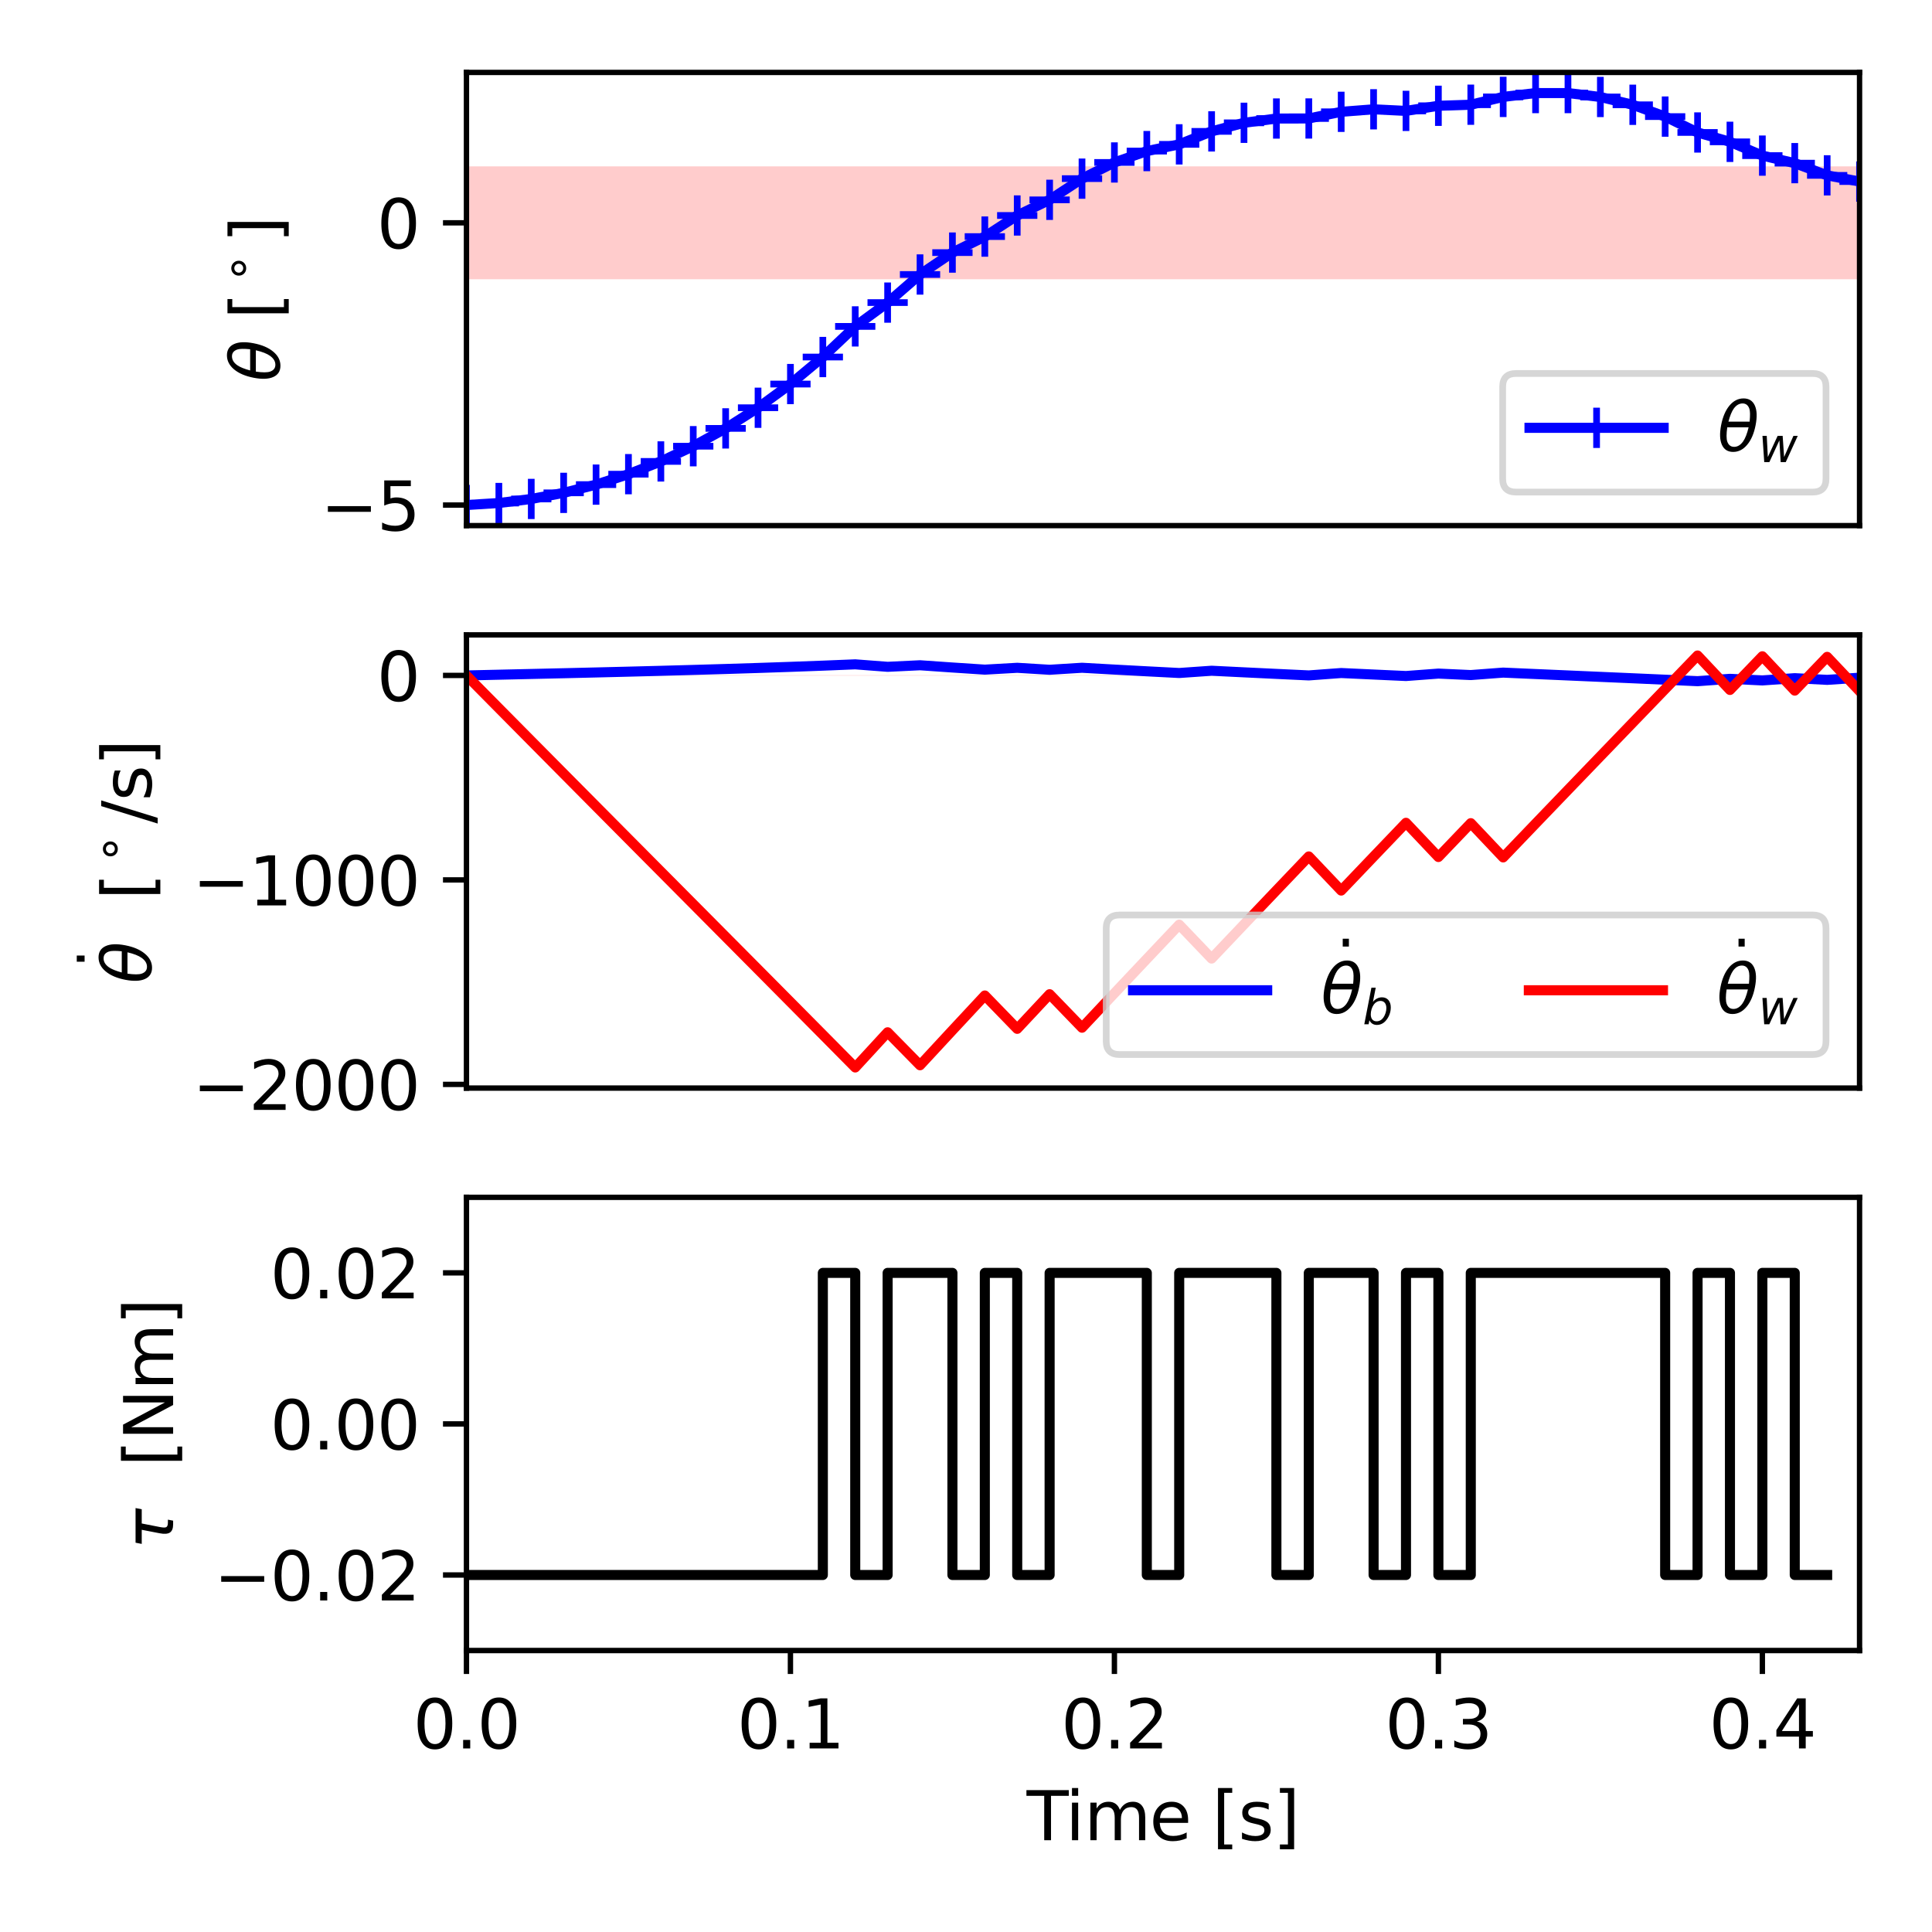 <?xml version="1.0" encoding="utf-8" standalone="no"?>
<!DOCTYPE svg PUBLIC "-//W3C//DTD SVG 1.1//EN"
  "http://www.w3.org/Graphics/SVG/1.1/DTD/svg11.dtd">
<svg xmlns:xlink="http://www.w3.org/1999/xlink" width="288pt" height="288pt" viewBox="0 0 288 288" xmlns="http://www.w3.org/2000/svg" version="1.1">
 <defs>
  <style type="text/css">*{stroke-linejoin: round; stroke-linecap: butt}</style>
 </defs>
 <g id="figure_1">
  <g id="patch_1">
   <path d="M 0 288 
L 288 288 
L 288 0 
L 0 0 
z
" style="fill: #ffffff"/>
  </g>
  <g id="axes_1">
   <g id="patch_2">
    <path d="M 69.535 78.354 
L 277.2 78.354 
L 277.2 10.8 
L 69.535 10.8 
z
" style="fill: #ffffff"/>
   </g>
   <g id="patch_3">
    <path d="M 69.535 41.628 
L 282.029 41.628 
L 282.029 24.8 
L 69.535 24.8 
z
" clip-path="url(#p1da2fb484b)" style="fill: #ff0000; opacity: 0.2"/>
   </g>
   <g id="matplotlib.axis_1"/>
   <g id="matplotlib.axis_2">
    <g id="ytick_1">
     <g id="line2d_1">
      <defs>
       <path id="mf070409bab" d="M 0 0 
L -3.5 0 
" style="stroke: #000000; stroke-width: 0.8"/>
      </defs>
      <g>
       <use xlink:href="#mf070409bab" x="69.535" y="75.284" style="stroke: #000000; stroke-width: 0.8"/>
      </g>
     </g>
     <g id="text_1">
      <!-- −5 -->
      <g transform="translate(47.793 79.083) scale(0.1 -0.1)">
       <defs>
        <path id="DejaVuSans-2212" d="M 678 2272 
L 4684 2272 
L 4684 1741 
L 678 1741 
L 678 2272 
z
" transform="scale(0.016)"/>
        <path id="DejaVuSans-35" d="M 691 4666 
L 3169 4666 
L 3169 4134 
L 1269 4134 
L 1269 2991 
Q 1406 3038 1543 3061 
Q 1681 3084 1819 3084 
Q 2600 3084 3056 2656 
Q 3513 2228 3513 1497 
Q 3513 744 3044 326 
Q 2575 -91 1722 -91 
Q 1428 -91 1123 -41 
Q 819 9 494 109 
L 494 744 
Q 775 591 1075 516 
Q 1375 441 1709 441 
Q 2250 441 2565 725 
Q 2881 1009 2881 1497 
Q 2881 1984 2565 2268 
Q 2250 2553 1709 2553 
Q 1456 2553 1204 2497 
Q 953 2441 691 2322 
L 691 4666 
z
" transform="scale(0.016)"/>
       </defs>
       <use xlink:href="#DejaVuSans-2212"/>
       <use xlink:href="#DejaVuSans-35" x="83.789"/>
      </g>
     </g>
    </g>
    <g id="ytick_2">
     <g id="line2d_2">
      <g>
       <use xlink:href="#mf070409bab" x="69.535" y="33.214" style="stroke: #000000; stroke-width: 0.8"/>
      </g>
     </g>
     <g id="text_2">
      <!-- 0 -->
      <g transform="translate(56.172 37.014) scale(0.1 -0.1)">
       <defs>
        <path id="DejaVuSans-30" d="M 2034 4250 
Q 1547 4250 1301 3770 
Q 1056 3291 1056 2328 
Q 1056 1369 1301 889 
Q 1547 409 2034 409 
Q 2525 409 2770 889 
Q 3016 1369 3016 2328 
Q 3016 3291 2770 3770 
Q 2525 4250 2034 4250 
z
M 2034 4750 
Q 2819 4750 3233 4129 
Q 3647 3509 3647 2328 
Q 3647 1150 3233 529 
Q 2819 -91 2034 -91 
Q 1250 -91 836 529 
Q 422 1150 422 2328 
Q 422 3509 836 4129 
Q 1250 4750 2034 4750 
z
" transform="scale(0.016)"/>
       </defs>
       <use xlink:href="#DejaVuSans-30"/>
      </g>
     </g>
    </g>
    <g id="text_3">
     <!-- $\theta$ [$^\circ$] -->
     <g transform="translate(41.713 56.877) rotate(-90) scale(0.1 -0.1)">
      <defs>
       <path id="DejaVuSans-Oblique-3b8" d="M 2913 2219 
L 925 2219 
Q 791 1284 928 888 
Q 1100 400 1566 400 
Q 2034 400 2391 891 
Q 2703 1322 2913 2219 
z
M 3009 2750 
Q 3094 3638 2984 3950 
Q 2813 4444 2353 4444 
Q 1875 4444 1525 3956 
Q 1250 3563 1034 2750 
L 3009 2750 
z
M 2444 4913 
Q 3194 4913 3494 4250 
Q 3794 3591 3566 2422 
Q 3341 1256 2781 594 
Q 2225 -72 1475 -72 
Q 722 -72 425 594 
Q 128 1256 353 2422 
Q 581 3591 1134 4250 
Q 1691 4913 2444 4913 
z
" transform="scale(0.016)"/>
       <path id="DejaVuSans-20" transform="scale(0.016)"/>
       <path id="DejaVuSans-5b" d="M 550 4863 
L 1875 4863 
L 1875 4416 
L 1125 4416 
L 1125 -397 
L 1875 -397 
L 1875 -844 
L 550 -844 
L 550 4863 
z
" transform="scale(0.016)"/>
       <path id="DejaVuSans-2218" d="M 2000 2619 
Q 1750 2619 1578 2445 
Q 1406 2272 1406 2022 
Q 1406 1775 1578 1605 
Q 1750 1435 2000 1435 
Q 2250 1435 2422 1605 
Q 2594 1775 2594 2022 
Q 2594 2269 2420 2444 
Q 2247 2619 2000 2619 
z
M 2000 3022 
Q 2200 3022 2384 2945 
Q 2569 2869 2703 2725 
Q 2847 2585 2919 2406 
Q 2991 2228 2991 2022 
Q 2991 1610 2702 1324 
Q 2413 1038 1994 1038 
Q 1572 1038 1290 1319 
Q 1009 1600 1009 2022 
Q 1009 2441 1296 2731 
Q 1584 3022 2000 3022 
z
" transform="scale(0.016)"/>
       <path id="DejaVuSans-5d" d="M 1947 4863 
L 1947 -844 
L 622 -844 
L 622 -397 
L 1369 -397 
L 1369 4416 
L 622 4416 
L 622 4863 
L 1947 4863 
z
" transform="scale(0.016)"/>
      </defs>
      <use xlink:href="#DejaVuSans-Oblique-3b8" transform="translate(0 0.234)"/>
      <use xlink:href="#DejaVuSans-20" transform="translate(61.182 0.234)"/>
      <use xlink:href="#DejaVuSans-5b" transform="translate(92.969 0.234)"/>
      <use xlink:href="#DejaVuSans-2218" transform="translate(146.577 38.516) scale(0.7)"/>
      <use xlink:href="#DejaVuSans-5d" transform="translate(206.768 0.234)"/>
     </g>
    </g>
   </g>
   <g id="line2d_3">
    <path d="M 69.535 75.284 
L 74.364 74.983 
L 79.194 74.379 
L 84.023 73.468 
L 88.853 72.241 
L 93.682 70.685 
L 98.512 68.784 
L 103.341 66.517 
L 108.17 63.86 
L 113 60.782 
L 117.829 57.25 
L 122.659 53.223 
L 127.488 48.657 
L 132.317 45.107 
L 137.147 40.918 
L 141.976 37.652 
L 146.806 35.267 
L 151.635 32.121 
L 156.465 29.788 
L 161.294 26.629 
L 166.123 24.218 
L 170.953 22.522 
L 175.782 21.519 
L 180.612 19.584 
L 185.441 18.307 
L 190.27 17.669 
L 195.1 17.66 
L 199.929 16.669 
L 204.759 16.294 
L 209.588 16.531 
L 214.418 15.769 
L 219.247 15.611 
L 224.076 14.446 
L 228.906 13.871 
L 233.735 13.875 
L 238.565 14.458 
L 243.394 15.622 
L 248.223 17.379 
L 253.053 19.747 
L 257.882 21.143 
L 262.712 23.197 
L 267.541 24.321 
L 272.371 26.141 
L 277.2 27.067 
" clip-path="url(#p1da2fb484b)" style="fill: none; stroke: #0000ff; stroke-width: 1.5; stroke-linecap: square"/>
    <defs>
     <path id="mbc37ade857" d="M -3 0 
L 3 0 
M 0 3 
L 0 -3 
" style="stroke: #0000ff"/>
    </defs>
    <g clip-path="url(#p1da2fb484b)">
     <use xlink:href="#mbc37ade857" x="69.535" y="75.284" style="fill: #0000ff; stroke: #0000ff"/>
     <use xlink:href="#mbc37ade857" x="74.364" y="74.983" style="fill: #0000ff; stroke: #0000ff"/>
     <use xlink:href="#mbc37ade857" x="79.194" y="74.379" style="fill: #0000ff; stroke: #0000ff"/>
     <use xlink:href="#mbc37ade857" x="84.023" y="73.468" style="fill: #0000ff; stroke: #0000ff"/>
     <use xlink:href="#mbc37ade857" x="88.853" y="72.241" style="fill: #0000ff; stroke: #0000ff"/>
     <use xlink:href="#mbc37ade857" x="93.682" y="70.685" style="fill: #0000ff; stroke: #0000ff"/>
     <use xlink:href="#mbc37ade857" x="98.512" y="68.784" style="fill: #0000ff; stroke: #0000ff"/>
     <use xlink:href="#mbc37ade857" x="103.341" y="66.517" style="fill: #0000ff; stroke: #0000ff"/>
     <use xlink:href="#mbc37ade857" x="108.17" y="63.86" style="fill: #0000ff; stroke: #0000ff"/>
     <use xlink:href="#mbc37ade857" x="113" y="60.782" style="fill: #0000ff; stroke: #0000ff"/>
     <use xlink:href="#mbc37ade857" x="117.829" y="57.25" style="fill: #0000ff; stroke: #0000ff"/>
     <use xlink:href="#mbc37ade857" x="122.659" y="53.223" style="fill: #0000ff; stroke: #0000ff"/>
     <use xlink:href="#mbc37ade857" x="127.488" y="48.657" style="fill: #0000ff; stroke: #0000ff"/>
     <use xlink:href="#mbc37ade857" x="132.317" y="45.107" style="fill: #0000ff; stroke: #0000ff"/>
     <use xlink:href="#mbc37ade857" x="137.147" y="40.918" style="fill: #0000ff; stroke: #0000ff"/>
     <use xlink:href="#mbc37ade857" x="141.976" y="37.652" style="fill: #0000ff; stroke: #0000ff"/>
     <use xlink:href="#mbc37ade857" x="146.806" y="35.267" style="fill: #0000ff; stroke: #0000ff"/>
     <use xlink:href="#mbc37ade857" x="151.635" y="32.121" style="fill: #0000ff; stroke: #0000ff"/>
     <use xlink:href="#mbc37ade857" x="156.465" y="29.788" style="fill: #0000ff; stroke: #0000ff"/>
     <use xlink:href="#mbc37ade857" x="161.294" y="26.629" style="fill: #0000ff; stroke: #0000ff"/>
     <use xlink:href="#mbc37ade857" x="166.123" y="24.218" style="fill: #0000ff; stroke: #0000ff"/>
     <use xlink:href="#mbc37ade857" x="170.953" y="22.522" style="fill: #0000ff; stroke: #0000ff"/>
     <use xlink:href="#mbc37ade857" x="175.782" y="21.519" style="fill: #0000ff; stroke: #0000ff"/>
     <use xlink:href="#mbc37ade857" x="180.612" y="19.584" style="fill: #0000ff; stroke: #0000ff"/>
     <use xlink:href="#mbc37ade857" x="185.441" y="18.307" style="fill: #0000ff; stroke: #0000ff"/>
     <use xlink:href="#mbc37ade857" x="190.27" y="17.669" style="fill: #0000ff; stroke: #0000ff"/>
     <use xlink:href="#mbc37ade857" x="195.1" y="17.66" style="fill: #0000ff; stroke: #0000ff"/>
     <use xlink:href="#mbc37ade857" x="199.929" y="16.669" style="fill: #0000ff; stroke: #0000ff"/>
     <use xlink:href="#mbc37ade857" x="204.759" y="16.294" style="fill: #0000ff; stroke: #0000ff"/>
     <use xlink:href="#mbc37ade857" x="209.588" y="16.531" style="fill: #0000ff; stroke: #0000ff"/>
     <use xlink:href="#mbc37ade857" x="214.418" y="15.769" style="fill: #0000ff; stroke: #0000ff"/>
     <use xlink:href="#mbc37ade857" x="219.247" y="15.611" style="fill: #0000ff; stroke: #0000ff"/>
     <use xlink:href="#mbc37ade857" x="224.076" y="14.446" style="fill: #0000ff; stroke: #0000ff"/>
     <use xlink:href="#mbc37ade857" x="228.906" y="13.871" style="fill: #0000ff; stroke: #0000ff"/>
     <use xlink:href="#mbc37ade857" x="233.735" y="13.875" style="fill: #0000ff; stroke: #0000ff"/>
     <use xlink:href="#mbc37ade857" x="238.565" y="14.458" style="fill: #0000ff; stroke: #0000ff"/>
     <use xlink:href="#mbc37ade857" x="243.394" y="15.622" style="fill: #0000ff; stroke: #0000ff"/>
     <use xlink:href="#mbc37ade857" x="248.223" y="17.379" style="fill: #0000ff; stroke: #0000ff"/>
     <use xlink:href="#mbc37ade857" x="253.053" y="19.747" style="fill: #0000ff; stroke: #0000ff"/>
     <use xlink:href="#mbc37ade857" x="257.882" y="21.143" style="fill: #0000ff; stroke: #0000ff"/>
     <use xlink:href="#mbc37ade857" x="262.712" y="23.197" style="fill: #0000ff; stroke: #0000ff"/>
     <use xlink:href="#mbc37ade857" x="267.541" y="24.321" style="fill: #0000ff; stroke: #0000ff"/>
     <use xlink:href="#mbc37ade857" x="272.371" y="26.141" style="fill: #0000ff; stroke: #0000ff"/>
     <use xlink:href="#mbc37ade857" x="277.2" y="27.067" style="fill: #0000ff; stroke: #0000ff"/>
    </g>
   </g>
   <g id="patch_4">
    <path d="M 69.535 78.354 
L 69.535 10.8 
" style="fill: none; stroke: #000000; stroke-width: 0.8; stroke-linejoin: miter; stroke-linecap: square"/>
   </g>
   <g id="patch_5">
    <path d="M 277.2 78.354 
L 277.2 10.8 
" style="fill: none; stroke: #000000; stroke-width: 0.8; stroke-linejoin: miter; stroke-linecap: square"/>
   </g>
   <g id="patch_6">
    <path d="M 69.535 78.354 
L 277.2 78.354 
" style="fill: none; stroke: #000000; stroke-width: 0.8; stroke-linejoin: miter; stroke-linecap: square"/>
   </g>
   <g id="patch_7">
    <path d="M 69.535 10.8 
L 277.2 10.8 
" style="fill: none; stroke: #000000; stroke-width: 0.8; stroke-linejoin: miter; stroke-linecap: square"/>
   </g>
   <g id="legend_1">
    <g id="patch_8">
     <path d="M 226 73.354 
L 270.2 73.354 
Q 272.2 73.354 272.2 71.354 
L 272.2 57.676 
Q 272.2 55.676 270.2 55.676 
L 226 55.676 
Q 224 55.676 224 57.676 
L 224 71.354 
Q 224 73.354 226 73.354 
z
" style="fill: #ffffff; opacity: 0.8; stroke: #cccccc; stroke-linejoin: miter"/>
    </g>
    <g id="line2d_4">
     <path d="M 228 63.775 
L 238 63.775 
L 248 63.775 
" style="fill: none; stroke: #0000ff; stroke-width: 1.5; stroke-linecap: square"/>
     <g>
      <use xlink:href="#mbc37ade857" x="238" y="63.775" style="fill: #0000ff; stroke: #0000ff"/>
     </g>
    </g>
    <g id="text_4">
     <!-- $\theta_w$ -->
     <g transform="translate(256 67.275) scale(0.1 -0.1)">
      <defs>
       <path id="DejaVuSans-Oblique-77" d="M 544 3500 
L 1113 3500 
L 1259 684 
L 2566 3500 
L 3231 3500 
L 3425 684 
L 4666 3500 
L 5241 3500 
L 3641 0 
L 2969 0 
L 2797 2900 
L 1459 0 
L 781 0 
L 544 3500 
z
" transform="scale(0.016)"/>
      </defs>
      <use xlink:href="#DejaVuSans-Oblique-3b8" transform="translate(0 0.234)"/>
      <use xlink:href="#DejaVuSans-Oblique-77" transform="translate(61.182 -16.172) scale(0.7)"/>
     </g>
    </g>
   </g>
  </g>
  <g id="axes_2">
   <g id="patch_9">
    <path d="M 69.535 162.197 
L 277.2 162.197 
L 277.2 94.643 
L 69.535 94.643 
z
" style="fill: #ffffff"/>
   </g>
   <g id="patch_10">
    <path d="M 69.535 100.717 
L 282.029 100.717 
L 282.029 100.656 
L 69.535 100.656 
z
" clip-path="url(#p8a3ba3de63)" style="fill: #ff0000; opacity: 0.2"/>
   </g>
   <g id="matplotlib.axis_3"/>
   <g id="matplotlib.axis_4">
    <g id="ytick_3">
     <g id="line2d_5">
      <g>
       <use xlink:href="#mf070409bab" x="69.535" y="161.65" style="stroke: #000000; stroke-width: 0.8"/>
      </g>
     </g>
     <g id="text_5">
      <!-- −2000 -->
      <g transform="translate(28.705 165.449) scale(0.1 -0.1)">
       <defs>
        <path id="DejaVuSans-32" d="M 1228 531 
L 3431 531 
L 3431 0 
L 469 0 
L 469 531 
Q 828 903 1448 1529 
Q 2069 2156 2228 2338 
Q 2531 2678 2651 2914 
Q 2772 3150 2772 3378 
Q 2772 3750 2511 3984 
Q 2250 4219 1831 4219 
Q 1534 4219 1204 4116 
Q 875 4013 500 3803 
L 500 4441 
Q 881 4594 1212 4672 
Q 1544 4750 1819 4750 
Q 2544 4750 2975 4387 
Q 3406 4025 3406 3419 
Q 3406 3131 3298 2873 
Q 3191 2616 2906 2266 
Q 2828 2175 2409 1742 
Q 1991 1309 1228 531 
z
" transform="scale(0.016)"/>
       </defs>
       <use xlink:href="#DejaVuSans-2212"/>
       <use xlink:href="#DejaVuSans-32" x="83.789"/>
       <use xlink:href="#DejaVuSans-30" x="147.412"/>
       <use xlink:href="#DejaVuSans-30" x="211.035"/>
       <use xlink:href="#DejaVuSans-30" x="274.658"/>
      </g>
     </g>
    </g>
    <g id="ytick_4">
     <g id="line2d_6">
      <g>
       <use xlink:href="#mf070409bab" x="69.535" y="131.168" style="stroke: #000000; stroke-width: 0.8"/>
      </g>
     </g>
     <g id="text_6">
      <!-- −1000 -->
      <g transform="translate(28.705 134.968) scale(0.1 -0.1)">
       <defs>
        <path id="DejaVuSans-31" d="M 794 531 
L 1825 531 
L 1825 4091 
L 703 3866 
L 703 4441 
L 1819 4666 
L 2450 4666 
L 2450 531 
L 3481 531 
L 3481 0 
L 794 0 
L 794 531 
z
" transform="scale(0.016)"/>
       </defs>
       <use xlink:href="#DejaVuSans-2212"/>
       <use xlink:href="#DejaVuSans-31" x="83.789"/>
       <use xlink:href="#DejaVuSans-30" x="147.412"/>
       <use xlink:href="#DejaVuSans-30" x="211.035"/>
       <use xlink:href="#DejaVuSans-30" x="274.658"/>
      </g>
     </g>
    </g>
    <g id="ytick_5">
     <g id="line2d_7">
      <g>
       <use xlink:href="#mf070409bab" x="69.535" y="100.687" style="stroke: #000000; stroke-width: 0.8"/>
      </g>
     </g>
     <g id="text_7">
      <!-- 0 -->
      <g transform="translate(56.172 104.486) scale(0.1 -0.1)">
       <use xlink:href="#DejaVuSans-30"/>
      </g>
     </g>
    </g>
    <g id="text_8">
     <!-- $\dot{\theta}$  [$^\circ$/s] -->
     <g transform="translate(22.626 146.62) rotate(-90) scale(0.1 -0.1)">
      <defs>
       <path id="DejaVuSans-307" d="M -1894 4863 
L -1319 4863 
L -1319 4134 
L -1894 4134 
L -1894 4863 
z
M -1600 3584 
L -1600 3584 
z
" transform="scale(0.016)"/>
       <path id="DejaVuSans-2f" d="M 1625 4666 
L 2156 4666 
L 531 -594 
L 0 -594 
L 1625 4666 
z
" transform="scale(0.016)"/>
       <path id="DejaVuSans-73" d="M 2834 3397 
L 2834 2853 
Q 2591 2978 2328 3040 
Q 2066 3103 1784 3103 
Q 1356 3103 1142 2972 
Q 928 2841 928 2578 
Q 928 2378 1081 2264 
Q 1234 2150 1697 2047 
L 1894 2003 
Q 2506 1872 2764 1633 
Q 3022 1394 3022 966 
Q 3022 478 2636 193 
Q 2250 -91 1575 -91 
Q 1294 -91 989 -36 
Q 684 19 347 128 
L 347 722 
Q 666 556 975 473 
Q 1284 391 1588 391 
Q 1994 391 2212 530 
Q 2431 669 2431 922 
Q 2431 1156 2273 1281 
Q 2116 1406 1581 1522 
L 1381 1569 
Q 847 1681 609 1914 
Q 372 2147 372 2553 
Q 372 3047 722 3315 
Q 1072 3584 1716 3584 
Q 2034 3584 2315 3537 
Q 2597 3491 2834 3397 
z
" transform="scale(0.016)"/>
      </defs>
      <use xlink:href="#DejaVuSans-307" transform="translate(62.889 34.016)"/>
      <use xlink:href="#DejaVuSans-Oblique-3b8" transform="translate(0 0.75)"/>
      <use xlink:href="#DejaVuSans-20" transform="translate(61.182 0.75)"/>
      <use xlink:href="#DejaVuSans-20" transform="translate(92.969 0.75)"/>
      <use xlink:href="#DejaVuSans-5b" transform="translate(124.756 0.75)"/>
      <use xlink:href="#DejaVuSans-2218" transform="translate(178.364 39.031) scale(0.7)"/>
      <use xlink:href="#DejaVuSans-2f" transform="translate(238.555 0.75)"/>
      <use xlink:href="#DejaVuSans-73" transform="translate(272.246 0.75)"/>
      <use xlink:href="#DejaVuSans-5d" transform="translate(324.346 0.75)"/>
     </g>
    </g>
   </g>
   <g id="line2d_8">
    <path d="M 69.535 100.687 
L 74.364 100.578 
L 79.194 100.468 
L 84.023 100.357 
L 88.853 100.242 
L 93.682 100.123 
L 98.512 99.998 
L 103.341 99.865 
L 108.17 99.724 
L 113 99.572 
L 117.829 99.407 
L 122.659 99.228 
L 127.488 99.032 
L 132.317 99.401 
L 137.147 99.169 
L 141.976 99.504 
L 146.806 99.822 
L 151.635 99.547 
L 156.465 99.842 
L 161.294 99.542 
L 166.123 99.813 
L 170.953 100.072 
L 175.782 100.323 
L 180.612 99.986 
L 185.441 100.224 
L 190.27 100.456 
L 195.1 100.683 
L 199.929 100.327 
L 204.759 100.551 
L 209.588 100.772 
L 214.418 100.411 
L 219.247 100.63 
L 224.076 100.265 
L 228.906 100.478 
L 233.735 100.688 
L 238.565 100.898 
L 243.394 101.108 
L 248.223 101.323 
L 253.053 101.545 
L 257.882 101.193 
L 262.712 101.431 
L 267.541 101.094 
L 272.371 101.346 
L 277.2 101.022 
" clip-path="url(#p8a3ba3de63)" style="fill: none; stroke: #0000ff; stroke-width: 1.5; stroke-linecap: square"/>
   </g>
   <g id="line2d_9">
    <path d="M 69.535 100.687 
L 74.364 105.574 
L 79.194 110.454 
L 84.023 115.326 
L 88.853 120.194 
L 93.682 125.058 
L 98.512 129.919 
L 103.341 134.78 
L 108.17 139.641 
L 113 144.504 
L 117.829 149.371 
L 122.659 154.245 
L 127.488 159.126 
L 132.317 153.879 
L 137.147 158.797 
L 141.976 153.584 
L 146.806 148.396 
L 151.635 153.368 
L 156.465 148.204 
L 161.294 153.2 
L 166.123 148.06 
L 170.953 142.941 
L 175.782 137.839 
L 180.612 142.89 
L 185.441 137.801 
L 190.27 132.727 
L 195.1 127.666 
L 199.929 132.754 
L 204.759 127.696 
L 209.588 122.651 
L 214.418 127.753 
L 219.247 122.708 
L 224.076 127.814 
L 228.906 122.775 
L 233.735 117.749 
L 238.565 112.732 
L 243.394 107.722 
L 248.223 102.717 
L 253.053 97.714 
L 257.882 102.849 
L 262.712 97.829 
L 267.541 102.949 
L 272.371 97.915 
L 277.2 103.021 
" clip-path="url(#p8a3ba3de63)" style="fill: none; stroke: #ff0000; stroke-width: 1.5; stroke-linecap: square"/>
   </g>
   <g id="patch_11">
    <path d="M 69.535 162.197 
L 69.535 94.643 
" style="fill: none; stroke: #000000; stroke-width: 0.8; stroke-linejoin: miter; stroke-linecap: square"/>
   </g>
   <g id="patch_12">
    <path d="M 277.2 162.197 
L 277.2 94.643 
" style="fill: none; stroke: #000000; stroke-width: 0.8; stroke-linejoin: miter; stroke-linecap: square"/>
   </g>
   <g id="patch_13">
    <path d="M 69.535 162.197 
L 277.2 162.197 
" style="fill: none; stroke: #000000; stroke-width: 0.8; stroke-linejoin: miter; stroke-linecap: square"/>
   </g>
   <g id="patch_14">
    <path d="M 69.535 94.643 
L 277.2 94.643 
" style="fill: none; stroke: #000000; stroke-width: 0.8; stroke-linejoin: miter; stroke-linecap: square"/>
   </g>
   <g id="legend_2">
    <g id="patch_15">
     <path d="M 166.9 157.197 
L 270.2 157.197 
Q 272.2 157.197 272.2 155.197 
L 272.2 138.397 
Q 272.2 136.397 270.2 136.397 
L 166.9 136.397 
Q 164.9 136.397 164.9 138.397 
L 164.9 155.197 
Q 164.9 157.197 166.9 157.197 
z
" style="fill: #ffffff; opacity: 0.8; stroke: #cccccc; stroke-linejoin: miter"/>
    </g>
    <g id="line2d_10">
     <path d="M 168.9 147.617 
L 178.9 147.617 
L 188.9 147.617 
" style="fill: none; stroke: #0000ff; stroke-width: 1.5; stroke-linecap: square"/>
    </g>
    <g id="text_9">
     <!-- $\dot{\theta}_b$ -->
     <g transform="translate(196.9 151.117) scale(0.1 -0.1)">
      <defs>
       <path id="DejaVuSans-Oblique-62" d="M 3169 2138 
Q 3169 2591 2961 2847 
Q 2753 3103 2388 3103 
Q 2122 3103 1889 2973 
Q 1656 2844 1484 2597 
Q 1303 2338 1198 1995 
Q 1094 1653 1094 1313 
Q 1094 881 1298 636 
Q 1503 391 1863 391 
Q 2134 391 2365 517 
Q 2597 644 2772 891 
Q 2950 1147 3059 1487 
Q 3169 1828 3169 2138 
z
M 1381 2969 
Q 1594 3256 1914 3420 
Q 2234 3584 2584 3584 
Q 3122 3584 3439 3221 
Q 3756 2859 3756 2241 
Q 3756 1734 3570 1259 
Q 3384 784 3041 416 
Q 2816 172 2522 40 
Q 2228 -91 1906 -91 
Q 1566 -91 1316 65 
Q 1066 222 909 531 
L 806 0 
L 231 0 
L 1178 4863 
L 1753 4863 
L 1381 2969 
z
" transform="scale(0.016)"/>
      </defs>
      <use xlink:href="#DejaVuSans-307" transform="translate(62.889 34.016)"/>
      <use xlink:href="#DejaVuSans-Oblique-3b8" transform="translate(0 0.75)"/>
      <use xlink:href="#DejaVuSans-Oblique-62" transform="translate(62.139 -15.656) scale(0.7)"/>
     </g>
    </g>
    <g id="line2d_11">
     <path d="M 227.9 147.617 
L 237.9 147.617 
L 247.9 147.617 
" style="fill: none; stroke: #ff0000; stroke-width: 1.5; stroke-linecap: square"/>
    </g>
    <g id="text_10">
     <!-- $\dot{\theta}_w$ -->
     <g transform="translate(255.9 151.117) scale(0.1 -0.1)">
      <use xlink:href="#DejaVuSans-307" transform="translate(62.889 34.016)"/>
      <use xlink:href="#DejaVuSans-Oblique-3b8" transform="translate(0 0.75)"/>
      <use xlink:href="#DejaVuSans-Oblique-77" transform="translate(62.139 -15.656) scale(0.7)"/>
     </g>
    </g>
   </g>
  </g>
  <g id="axes_3">
   <g id="patch_16">
    <path d="M 69.535 246.04 
L 277.2 246.04 
L 277.2 178.486 
L 69.535 178.486 
z
" style="fill: #ffffff"/>
   </g>
   <g id="matplotlib.axis_5">
    <g id="xtick_1">
     <g id="line2d_12">
      <defs>
       <path id="m798ea09aed" d="M 0 0 
L 0 3.5 
" style="stroke: #000000; stroke-width: 0.8"/>
      </defs>
      <g>
       <use xlink:href="#m798ea09aed" x="69.535" y="246.04" style="stroke: #000000; stroke-width: 0.8"/>
      </g>
     </g>
     <g id="text_11">
      <!-- 0.0 -->
      <g transform="translate(61.583 260.638) scale(0.1 -0.1)">
       <defs>
        <path id="DejaVuSans-2e" d="M 684 794 
L 1344 794 
L 1344 0 
L 684 0 
L 684 794 
z
" transform="scale(0.016)"/>
       </defs>
       <use xlink:href="#DejaVuSans-30"/>
       <use xlink:href="#DejaVuSans-2e" x="63.623"/>
       <use xlink:href="#DejaVuSans-30" x="95.41"/>
      </g>
     </g>
    </g>
    <g id="xtick_2">
     <g id="line2d_13">
      <g>
       <use xlink:href="#m798ea09aed" x="117.829" y="246.04" style="stroke: #000000; stroke-width: 0.8"/>
      </g>
     </g>
     <g id="text_12">
      <!-- 0.1 -->
      <g transform="translate(109.878 260.638) scale(0.1 -0.1)">
       <use xlink:href="#DejaVuSans-30"/>
       <use xlink:href="#DejaVuSans-2e" x="63.623"/>
       <use xlink:href="#DejaVuSans-31" x="95.41"/>
      </g>
     </g>
    </g>
    <g id="xtick_3">
     <g id="line2d_14">
      <g>
       <use xlink:href="#m798ea09aed" x="166.123" y="246.04" style="stroke: #000000; stroke-width: 0.8"/>
      </g>
     </g>
     <g id="text_13">
      <!-- 0.2 -->
      <g transform="translate(158.172 260.638) scale(0.1 -0.1)">
       <use xlink:href="#DejaVuSans-30"/>
       <use xlink:href="#DejaVuSans-2e" x="63.623"/>
       <use xlink:href="#DejaVuSans-32" x="95.41"/>
      </g>
     </g>
    </g>
    <g id="xtick_4">
     <g id="line2d_15">
      <g>
       <use xlink:href="#m798ea09aed" x="214.418" y="246.04" style="stroke: #000000; stroke-width: 0.8"/>
      </g>
     </g>
     <g id="text_14">
      <!-- 0.3 -->
      <g transform="translate(206.466 260.638) scale(0.1 -0.1)">
       <defs>
        <path id="DejaVuSans-33" d="M 2597 2516 
Q 3050 2419 3304 2112 
Q 3559 1806 3559 1356 
Q 3559 666 3084 287 
Q 2609 -91 1734 -91 
Q 1441 -91 1130 -33 
Q 819 25 488 141 
L 488 750 
Q 750 597 1062 519 
Q 1375 441 1716 441 
Q 2309 441 2620 675 
Q 2931 909 2931 1356 
Q 2931 1769 2642 2001 
Q 2353 2234 1838 2234 
L 1294 2234 
L 1294 2753 
L 1863 2753 
Q 2328 2753 2575 2939 
Q 2822 3125 2822 3475 
Q 2822 3834 2567 4026 
Q 2313 4219 1838 4219 
Q 1578 4219 1281 4162 
Q 984 4106 628 3988 
L 628 4550 
Q 988 4650 1302 4700 
Q 1616 4750 1894 4750 
Q 2613 4750 3031 4423 
Q 3450 4097 3450 3541 
Q 3450 3153 3228 2886 
Q 3006 2619 2597 2516 
z
" transform="scale(0.016)"/>
       </defs>
       <use xlink:href="#DejaVuSans-30"/>
       <use xlink:href="#DejaVuSans-2e" x="63.623"/>
       <use xlink:href="#DejaVuSans-33" x="95.41"/>
      </g>
     </g>
    </g>
    <g id="xtick_5">
     <g id="line2d_16">
      <g>
       <use xlink:href="#m798ea09aed" x="262.712" y="246.04" style="stroke: #000000; stroke-width: 0.8"/>
      </g>
     </g>
     <g id="text_15">
      <!-- 0.4 -->
      <g transform="translate(254.76 260.638) scale(0.1 -0.1)">
       <defs>
        <path id="DejaVuSans-34" d="M 2419 4116 
L 825 1625 
L 2419 1625 
L 2419 4116 
z
M 2253 4666 
L 3047 4666 
L 3047 1625 
L 3713 1625 
L 3713 1100 
L 3047 1100 
L 3047 0 
L 2419 0 
L 2419 1100 
L 313 1100 
L 313 1709 
L 2253 4666 
z
" transform="scale(0.016)"/>
       </defs>
       <use xlink:href="#DejaVuSans-30"/>
       <use xlink:href="#DejaVuSans-2e" x="63.623"/>
       <use xlink:href="#DejaVuSans-34" x="95.41"/>
      </g>
     </g>
    </g>
    <g id="text_16">
     <!-- Time [s] -->
     <g transform="translate(153.039 274.317) scale(0.1 -0.1)">
      <defs>
       <path id="DejaVuSans-54" d="M -19 4666 
L 3928 4666 
L 3928 4134 
L 2272 4134 
L 2272 0 
L 1638 0 
L 1638 4134 
L -19 4134 
L -19 4666 
z
" transform="scale(0.016)"/>
       <path id="DejaVuSans-69" d="M 603 3500 
L 1178 3500 
L 1178 0 
L 603 0 
L 603 3500 
z
M 603 4863 
L 1178 4863 
L 1178 4134 
L 603 4134 
L 603 4863 
z
" transform="scale(0.016)"/>
       <path id="DejaVuSans-6d" d="M 3328 2828 
Q 3544 3216 3844 3400 
Q 4144 3584 4550 3584 
Q 5097 3584 5394 3201 
Q 5691 2819 5691 2113 
L 5691 0 
L 5113 0 
L 5113 2094 
Q 5113 2597 4934 2840 
Q 4756 3084 4391 3084 
Q 3944 3084 3684 2787 
Q 3425 2491 3425 1978 
L 3425 0 
L 2847 0 
L 2847 2094 
Q 2847 2600 2669 2842 
Q 2491 3084 2119 3084 
Q 1678 3084 1418 2786 
Q 1159 2488 1159 1978 
L 1159 0 
L 581 0 
L 581 3500 
L 1159 3500 
L 1159 2956 
Q 1356 3278 1631 3431 
Q 1906 3584 2284 3584 
Q 2666 3584 2933 3390 
Q 3200 3197 3328 2828 
z
" transform="scale(0.016)"/>
       <path id="DejaVuSans-65" d="M 3597 1894 
L 3597 1613 
L 953 1613 
Q 991 1019 1311 708 
Q 1631 397 2203 397 
Q 2534 397 2845 478 
Q 3156 559 3463 722 
L 3463 178 
Q 3153 47 2828 -22 
Q 2503 -91 2169 -91 
Q 1331 -91 842 396 
Q 353 884 353 1716 
Q 353 2575 817 3079 
Q 1281 3584 2069 3584 
Q 2775 3584 3186 3129 
Q 3597 2675 3597 1894 
z
M 3022 2063 
Q 3016 2534 2758 2815 
Q 2500 3097 2075 3097 
Q 1594 3097 1305 2825 
Q 1016 2553 972 2059 
L 3022 2063 
z
" transform="scale(0.016)"/>
      </defs>
      <use xlink:href="#DejaVuSans-54"/>
      <use xlink:href="#DejaVuSans-69" x="57.959"/>
      <use xlink:href="#DejaVuSans-6d" x="85.742"/>
      <use xlink:href="#DejaVuSans-65" x="183.154"/>
      <use xlink:href="#DejaVuSans-20" x="244.678"/>
      <use xlink:href="#DejaVuSans-5b" x="276.465"/>
      <use xlink:href="#DejaVuSans-73" x="315.479"/>
      <use xlink:href="#DejaVuSans-5d" x="367.578"/>
     </g>
    </g>
   </g>
   <g id="matplotlib.axis_6">
    <g id="ytick_6">
     <g id="line2d_17">
      <g>
       <use xlink:href="#mf070409bab" x="69.535" y="234.781" style="stroke: #000000; stroke-width: 0.8"/>
      </g>
     </g>
     <g id="text_17">
      <!-- −0.02 -->
      <g transform="translate(31.89 238.58) scale(0.1 -0.1)">
       <use xlink:href="#DejaVuSans-2212"/>
       <use xlink:href="#DejaVuSans-30" x="83.789"/>
       <use xlink:href="#DejaVuSans-2e" x="147.412"/>
       <use xlink:href="#DejaVuSans-30" x="179.199"/>
       <use xlink:href="#DejaVuSans-32" x="242.822"/>
      </g>
     </g>
    </g>
    <g id="ytick_7">
     <g id="line2d_18">
      <g>
       <use xlink:href="#mf070409bab" x="69.535" y="212.263" style="stroke: #000000; stroke-width: 0.8"/>
      </g>
     </g>
     <g id="text_18">
      <!-- 0.00 -->
      <g transform="translate(40.269 216.062) scale(0.1 -0.1)">
       <use xlink:href="#DejaVuSans-30"/>
       <use xlink:href="#DejaVuSans-2e" x="63.623"/>
       <use xlink:href="#DejaVuSans-30" x="95.41"/>
       <use xlink:href="#DejaVuSans-30" x="159.033"/>
      </g>
     </g>
    </g>
    <g id="ytick_8">
     <g id="line2d_19">
      <g>
       <use xlink:href="#mf070409bab" x="69.535" y="189.745" style="stroke: #000000; stroke-width: 0.8"/>
      </g>
     </g>
     <g id="text_19">
      <!-- 0.02 -->
      <g transform="translate(40.269 193.544) scale(0.1 -0.1)">
       <use xlink:href="#DejaVuSans-30"/>
       <use xlink:href="#DejaVuSans-2e" x="63.623"/>
       <use xlink:href="#DejaVuSans-30" x="95.41"/>
       <use xlink:href="#DejaVuSans-32" x="159.033"/>
      </g>
     </g>
    </g>
    <g id="text_20">
     <!-- $\tau$  [Nm] -->
     <g transform="translate(25.81 231.013) rotate(-90) scale(0.1 -0.1)">
      <defs>
       <path id="DejaVuSans-Oblique-3c4" d="M 2103 638 
Q 2188 488 2525 488 
L 2800 488 
L 2706 0 
L 2363 0 
Q 1800 0 1600 300 
Q 1403 606 1534 1269 
L 1856 2925 
L 541 2925 
L 653 3500 
L 3881 3500 
L 3769 2925 
L 2444 2925 
L 2113 1234 
Q 2025 781 2103 638 
z
" transform="scale(0.016)"/>
       <path id="DejaVuSans-4e" d="M 628 4666 
L 1478 4666 
L 3547 763 
L 3547 4666 
L 4159 4666 
L 4159 0 
L 3309 0 
L 1241 3903 
L 1241 0 
L 628 0 
L 628 4666 
z
" transform="scale(0.016)"/>
      </defs>
      <use xlink:href="#DejaVuSans-Oblique-3c4" transform="translate(0 0.016)"/>
      <use xlink:href="#DejaVuSans-20" transform="translate(60.205 0.016)"/>
      <use xlink:href="#DejaVuSans-20" transform="translate(91.992 0.016)"/>
      <use xlink:href="#DejaVuSans-5b" transform="translate(123.779 0.016)"/>
      <use xlink:href="#DejaVuSans-4e" transform="translate(162.793 0.016)"/>
      <use xlink:href="#DejaVuSans-6d" transform="translate(237.598 0.016)"/>
      <use xlink:href="#DejaVuSans-5d" transform="translate(335.01 0.016)"/>
     </g>
    </g>
   </g>
   <g id="line2d_20">
    <path d="M 69.535 234.781 
L 69.535 234.781 
L 74.364 234.781 
L 74.364 234.781 
L 79.194 234.781 
L 79.194 234.781 
L 84.023 234.781 
L 84.023 234.781 
L 88.853 234.781 
L 88.853 234.781 
L 93.682 234.781 
L 93.682 234.781 
L 98.512 234.781 
L 98.512 234.781 
L 103.341 234.781 
L 103.341 234.781 
L 108.17 234.781 
L 108.17 234.781 
L 113 234.781 
L 113 234.781 
L 117.829 234.781 
L 117.829 234.781 
L 122.659 234.781 
L 122.659 189.745 
L 127.488 189.745 
L 127.488 234.781 
L 132.317 234.781 
L 132.317 189.745 
L 137.147 189.745 
L 137.147 189.745 
L 141.976 189.745 
L 141.976 234.781 
L 146.806 234.781 
L 146.806 189.745 
L 151.635 189.745 
L 151.635 234.781 
L 156.465 234.781 
L 156.465 189.745 
L 161.294 189.745 
L 161.294 189.745 
L 166.123 189.745 
L 166.123 189.745 
L 170.953 189.745 
L 170.953 234.781 
L 175.782 234.781 
L 175.782 189.745 
L 180.612 189.745 
L 180.612 189.745 
L 185.441 189.745 
L 185.441 189.745 
L 190.27 189.745 
L 190.27 234.781 
L 195.1 234.781 
L 195.1 189.745 
L 199.929 189.745 
L 199.929 189.745 
L 204.759 189.745 
L 204.759 234.781 
L 209.588 234.781 
L 209.588 189.745 
L 214.418 189.745 
L 214.418 234.781 
L 219.247 234.781 
L 219.247 189.745 
L 224.076 189.745 
L 224.076 189.745 
L 228.906 189.745 
L 228.906 189.745 
L 233.735 189.745 
L 233.735 189.745 
L 238.565 189.745 
L 238.565 189.745 
L 243.394 189.745 
L 243.394 189.745 
L 248.223 189.745 
L 248.223 234.781 
L 253.053 234.781 
L 253.053 189.745 
L 257.882 189.745 
L 257.882 234.781 
L 262.712 234.781 
L 262.712 189.745 
L 267.541 189.745 
L 267.541 234.781 
L 272.371 234.781 
" clip-path="url(#p9f86f05599)" style="fill: none; stroke: #000000; stroke-width: 1.5; stroke-linecap: square"/>
   </g>
   <g id="patch_17">
    <path d="M 69.535 246.04 
L 69.535 178.486 
" style="fill: none; stroke: #000000; stroke-width: 0.8; stroke-linejoin: miter; stroke-linecap: square"/>
   </g>
   <g id="patch_18">
    <path d="M 277.2 246.04 
L 277.2 178.486 
" style="fill: none; stroke: #000000; stroke-width: 0.8; stroke-linejoin: miter; stroke-linecap: square"/>
   </g>
   <g id="patch_19">
    <path d="M 69.535 246.04 
L 277.2 246.04 
" style="fill: none; stroke: #000000; stroke-width: 0.8; stroke-linejoin: miter; stroke-linecap: square"/>
   </g>
   <g id="patch_20">
    <path d="M 69.535 178.486 
L 277.2 178.486 
" style="fill: none; stroke: #000000; stroke-width: 0.8; stroke-linejoin: miter; stroke-linecap: square"/>
   </g>
  </g>
 </g>
 <defs>
  <clipPath id="p1da2fb484b">
   <rect x="69.535" y="10.8" width="207.665" height="67.554"/>
  </clipPath>
  <clipPath id="p8a3ba3de63">
   <rect x="69.535" y="94.643" width="207.665" height="67.554"/>
  </clipPath>
  <clipPath id="p9f86f05599">
   <rect x="69.535" y="178.486" width="207.665" height="67.554"/>
  </clipPath>
 </defs>
</svg>
